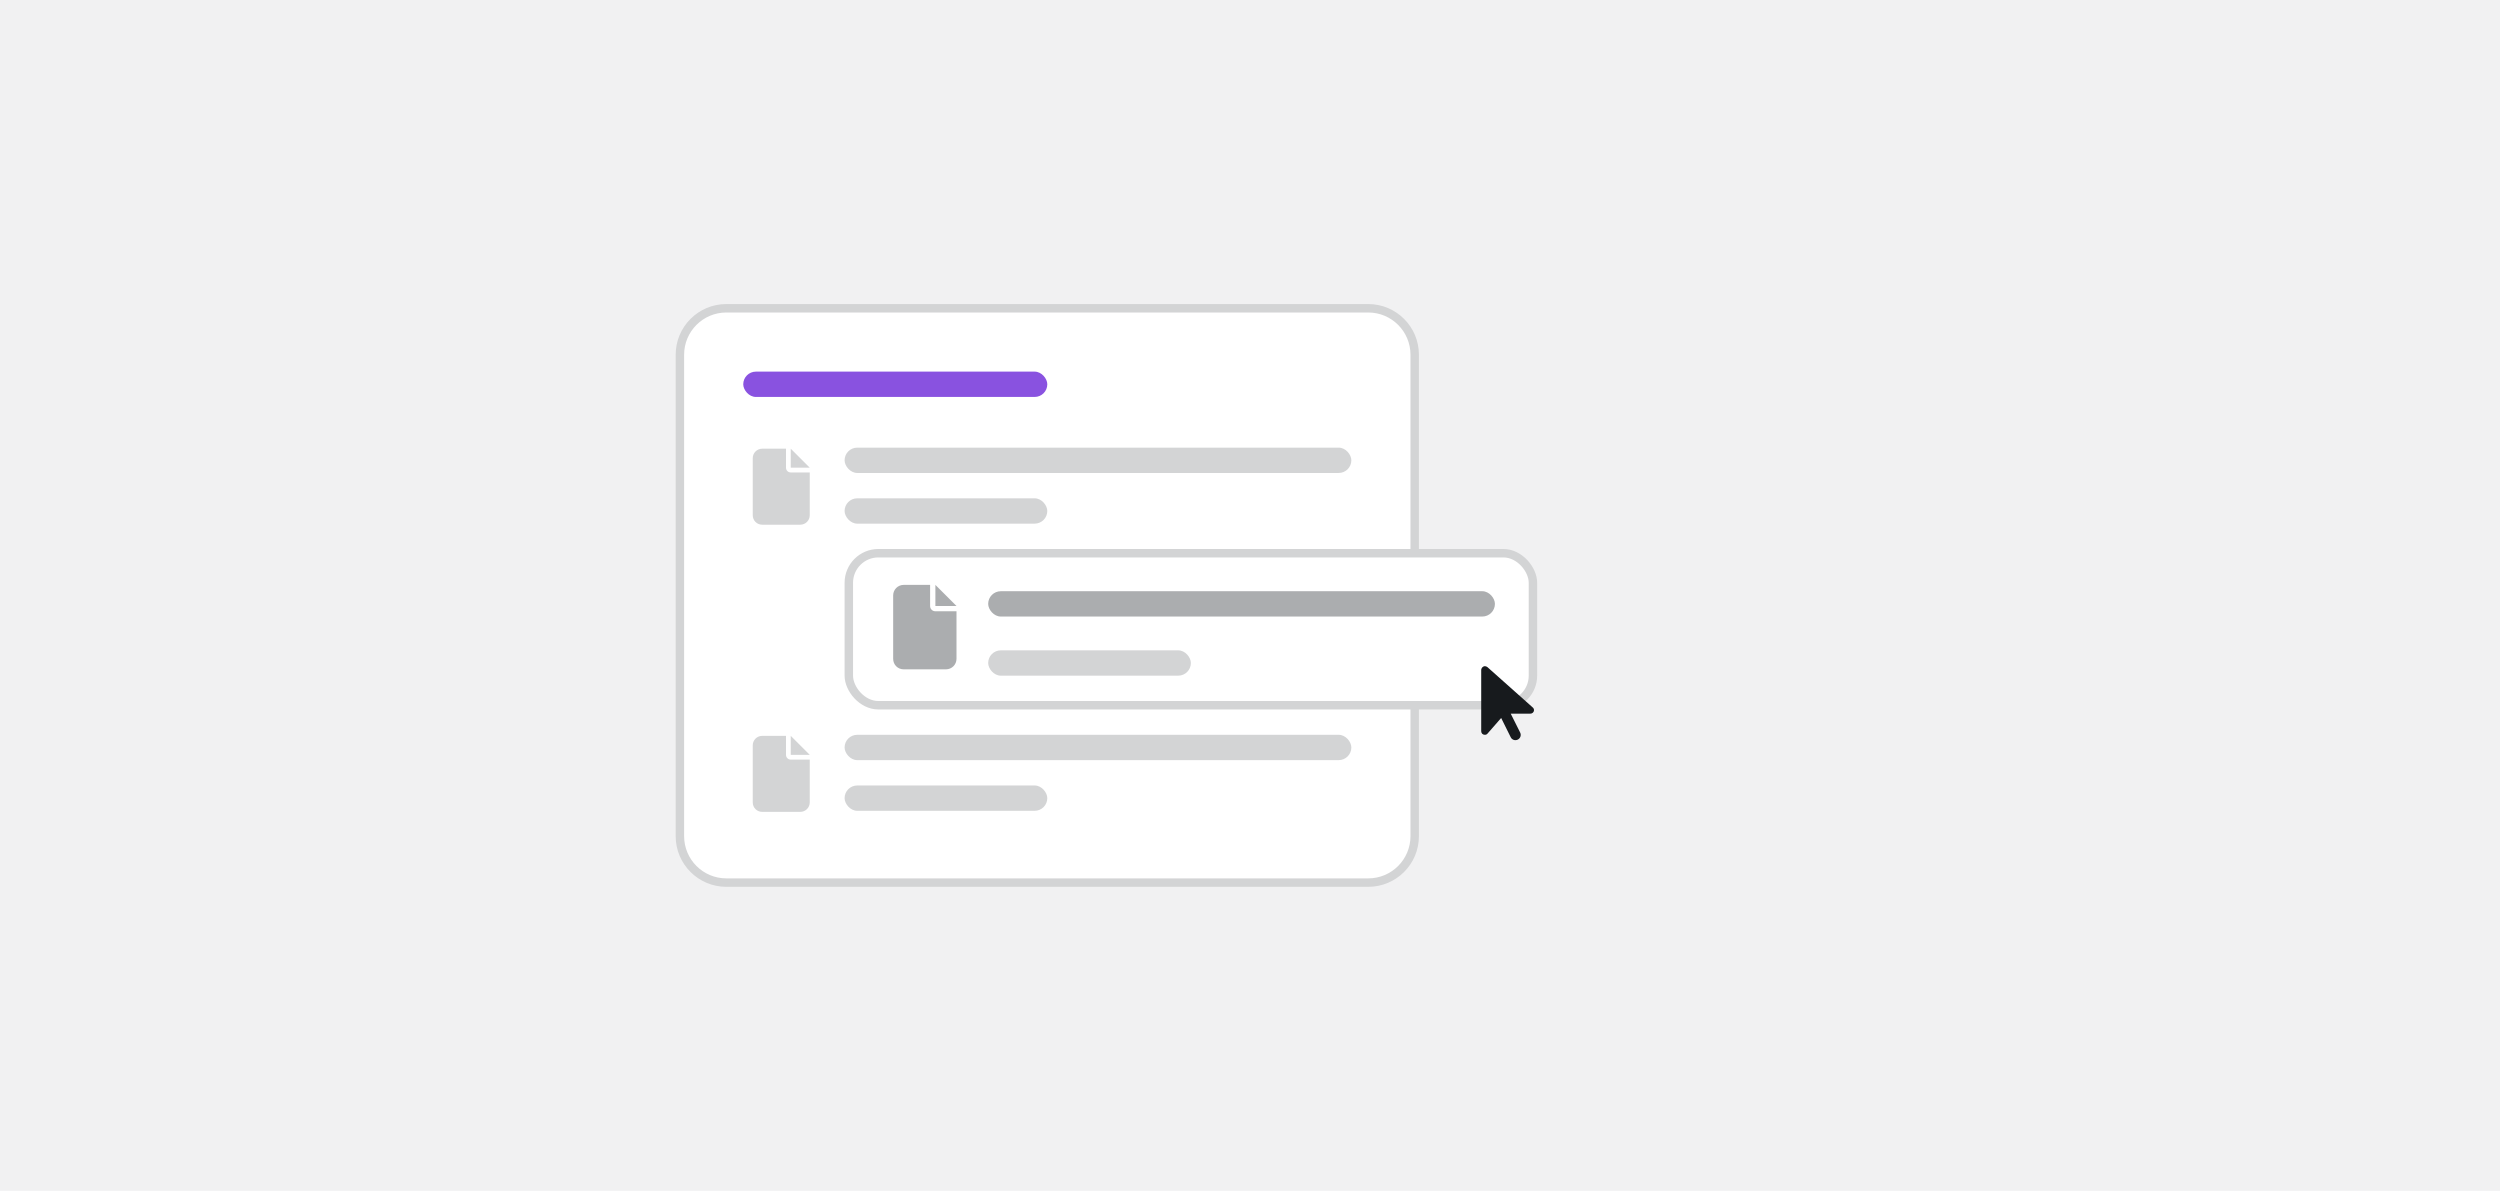 <svg width="296" height="141" viewBox="0 0 296 141" fill="none" xmlns="http://www.w3.org/2000/svg">
<rect width="296" height="141" fill="#F1F1F2"/>
<path d="M86 36.5H162C165.038 36.5 167.5 38.962 167.5 42V99C167.5 102.038 165.038 104.5 162 104.5H86C82.962 104.5 80.5 102.038 80.5 99V42C80.5 38.962 82.962 36.5 86 36.5Z" fill="white"/>
<path d="M86 36.5H162C165.038 36.5 167.5 38.962 167.5 42V99C167.5 102.038 165.038 104.5 162 104.5H86C82.962 104.5 80.5 102.038 80.5 99V42C80.5 38.962 82.962 36.5 86 36.5Z" stroke="#D3D4D5"/>
<rect x="88" y="44" width="36" height="3" rx="1.5" fill="#8952E0"/>
<path d="M89.125 54.25C89.125 53.635 89.617 53.125 90.25 53.125H93.062V55.375C93.062 55.691 93.309 55.938 93.625 55.938H95.875V61C95.875 61.633 95.365 62.125 94.75 62.125H90.25C89.617 62.125 89.125 61.633 89.125 61V54.25ZM95.875 55.375H93.625V53.125L95.875 55.375Z" fill="#D3D4D5"/>
<rect x="100" y="53" width="60" height="3" rx="1.5" fill="#D3D4D5"/>
<rect x="100" y="59" width="24" height="3" rx="1.5" fill="#D3D4D5"/>
<path d="M89.125 88.25C89.125 87.635 89.617 87.125 90.25 87.125H93.062V89.375C93.062 89.691 93.309 89.938 93.625 89.938H95.875V95C95.875 95.633 95.365 96.125 94.75 96.125H90.25C89.617 96.125 89.125 95.633 89.125 95V88.25ZM95.875 89.375H93.625V87.125L95.875 89.375Z" fill="#D3D4D5"/>
<rect x="100" y="87" width="60" height="3" rx="1.5" fill="#D3D4D5"/>
<rect x="100" y="93" width="24" height="3" rx="1.5" fill="#D3D4D5"/>
<rect x="100.5" y="65.5" width="81" height="18" rx="3.5" fill="white"/>
<rect x="100.5" y="65.5" width="81" height="18" rx="3.5" stroke="#D3D4D5"/>
<path d="M105.75 70.5C105.75 69.816 106.297 69.25 107 69.25H110.125V71.75C110.125 72.102 110.398 72.375 110.75 72.375H113.25V78C113.25 78.703 112.684 79.25 112 79.25H107C106.297 79.25 105.75 78.703 105.75 78V70.5ZM110.75 71.75V69.25L113.25 71.75H110.75Z" fill="#ABADAF"/>
<rect x="117" y="70" width="60" height="3" rx="1.5" fill="#ABADAF"/>
<rect x="117" y="77" width="24" height="3" rx="1.5" fill="#D3D4D5"/>
<path d="M175.375 79.344C175.375 79.09 175.57 78.875 175.824 78.875C175.922 78.875 176.039 78.934 176.117 78.992L181.469 83.758C181.566 83.836 181.625 83.953 181.625 84.07C181.625 84.324 181.43 84.5 181.176 84.5H178.871L179.984 86.727C180.141 87.039 180.023 87.41 179.711 87.566C179.398 87.723 179.027 87.606 178.871 87.293L177.738 85.008L176.117 86.863C176.039 86.961 175.922 87 175.805 87C175.551 87 175.375 86.824 175.375 86.57V79.344Z" fill="#171A1D"/>
</svg>
